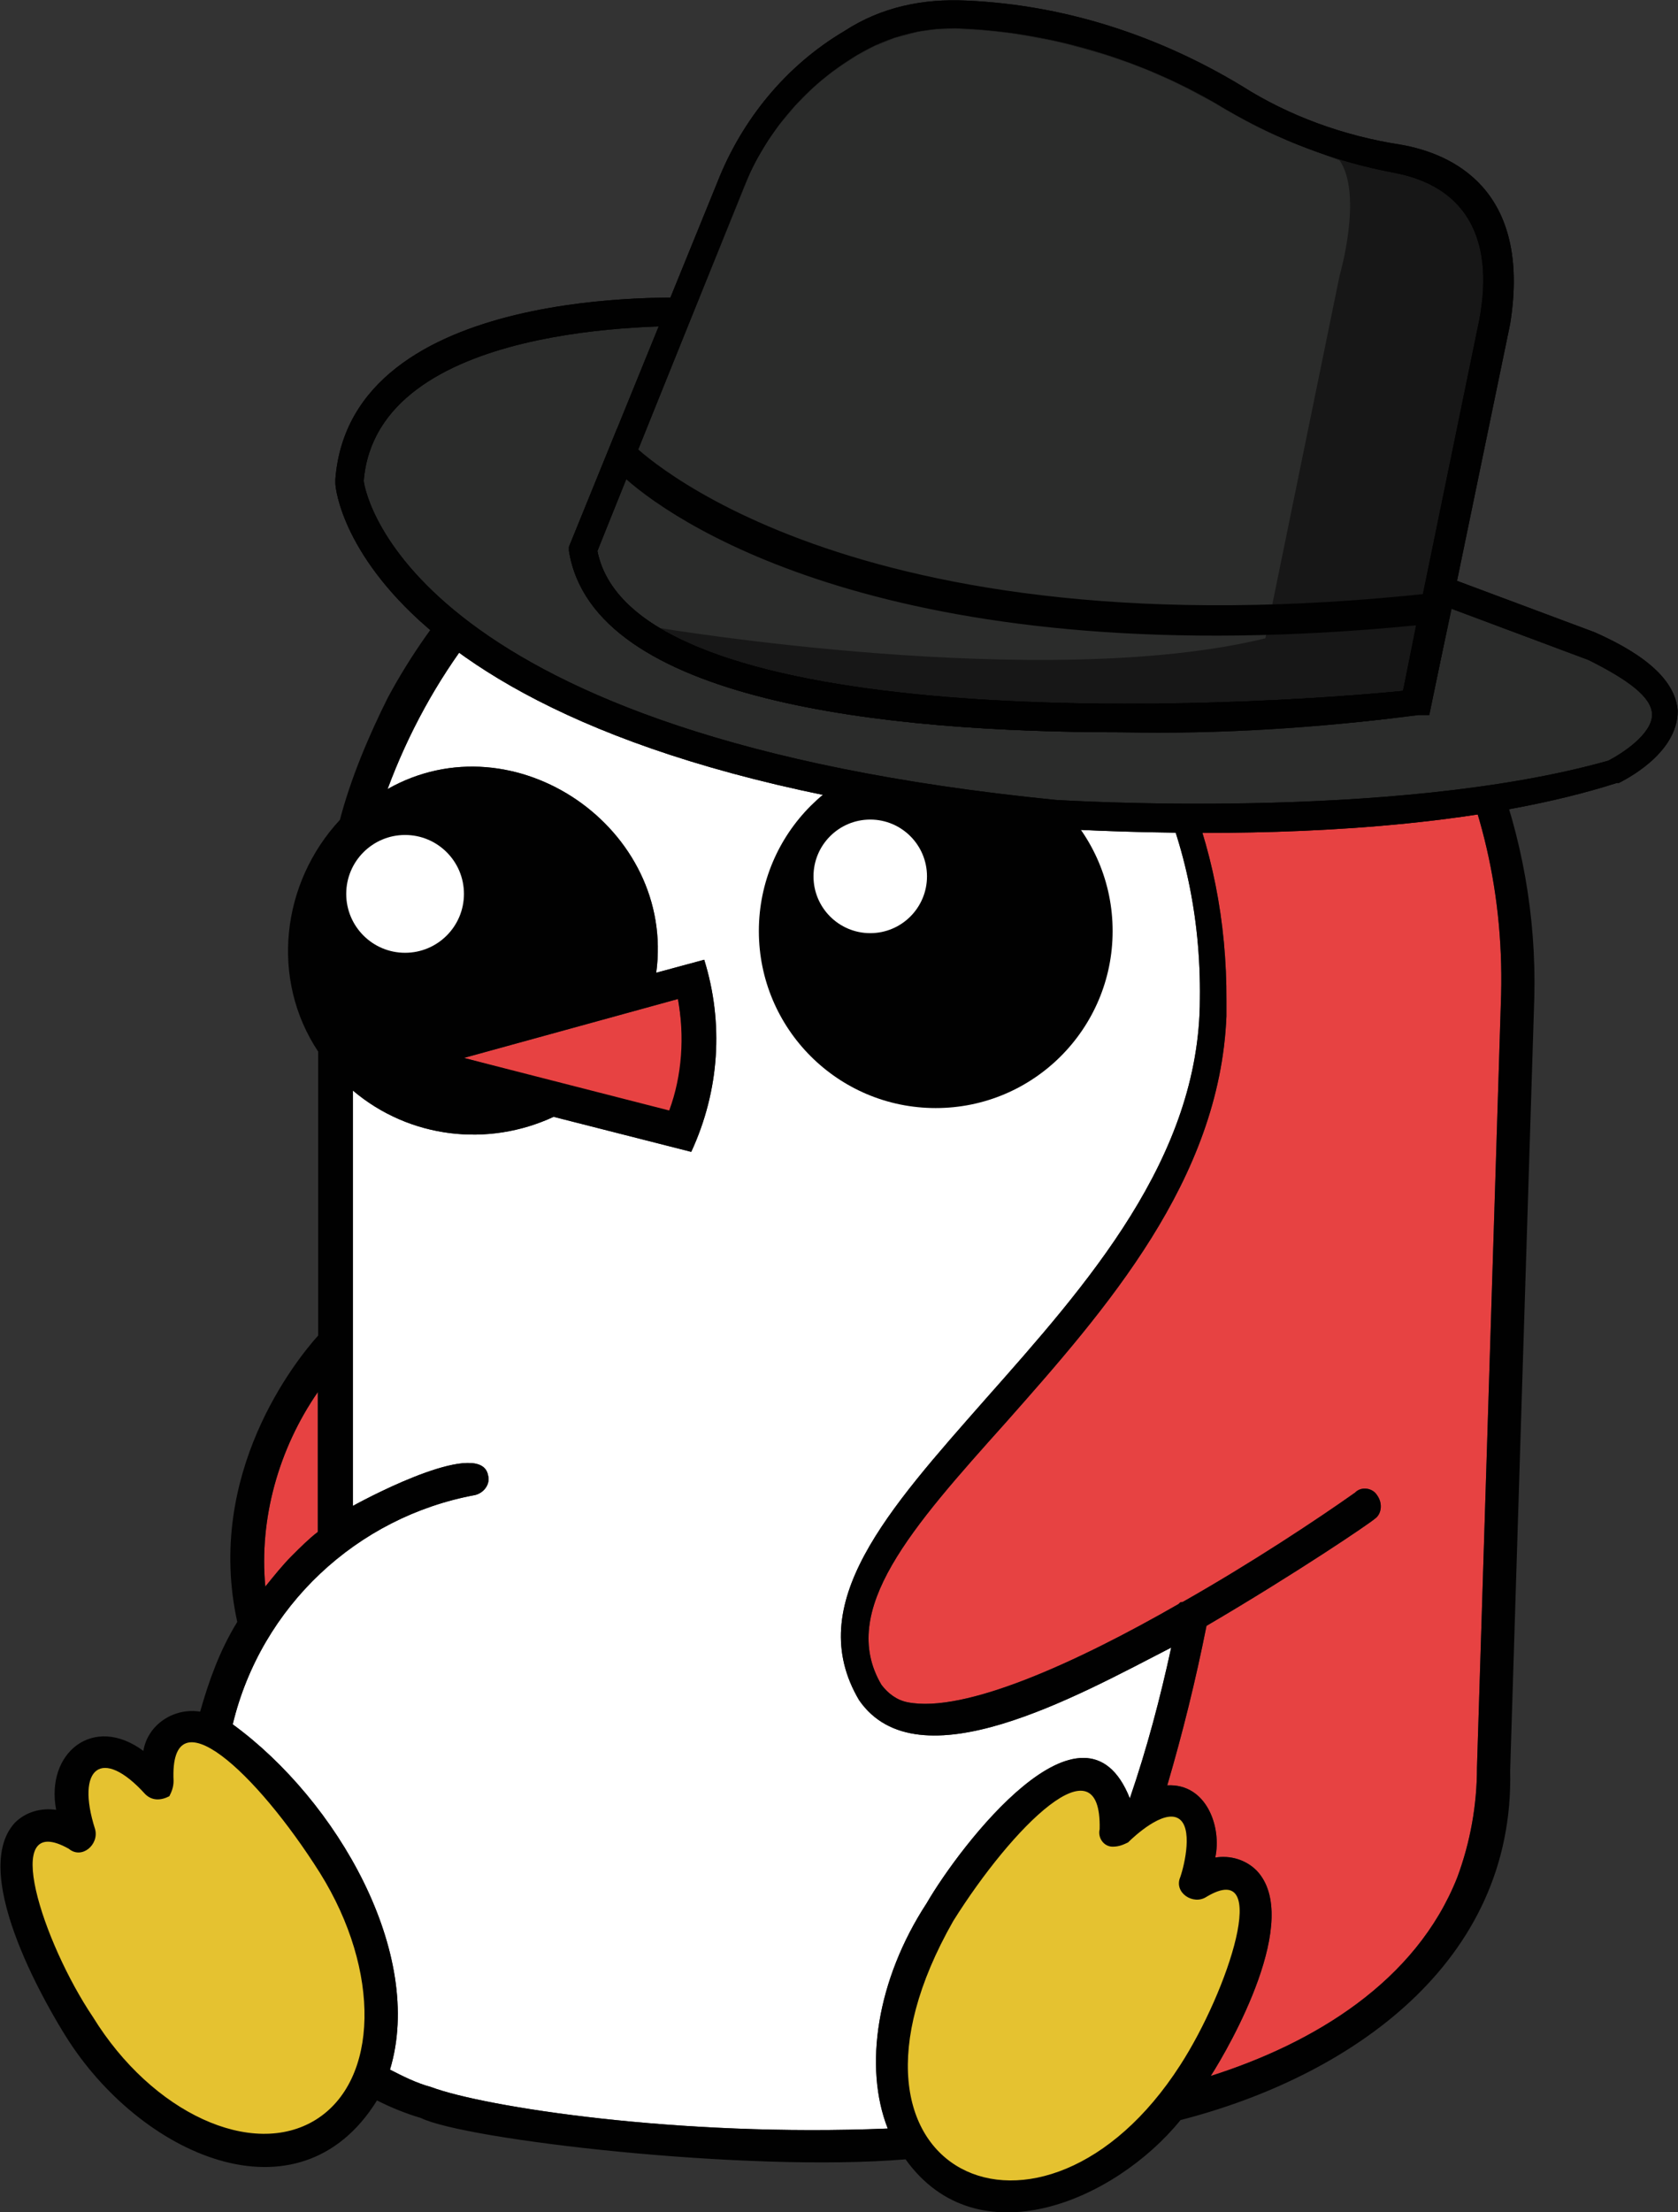<?xml version="1.0" encoding="utf-8"?>
<!-- Generator: Adobe Illustrator 25.2.1, SVG Export Plug-In . SVG Version: 6.00 Build 0)  -->
<svg version="1.1" id="Layer_1" xmlns="http://www.w3.org/2000/svg" xmlns:xlink="http://www.w3.org/1999/xlink" x="0px" y="0px"
	 viewBox="0 0 555.9 732.3" style="enable-background:new 0 0 555.9 732.3;" xml:space="preserve">
<rect x="0" y="0" width="555.9" height="732.3" fill="#333333" stroke="none"/>
<style type="text/css">
	.st0{fill:#E74242;}
	.st1{fill:#E5C230;}
	.st2{fill:#FFFFFF;}
	.st3{fill:#010101;}
	.st4{fill:#2B2C2B;}
	.st5{fill:#171717;}
	.st6{clip-path:url(#SVGID_6_);}
</style>
<g>
	<g id="Color_1_">
		<path class="st0" d="M497.3,329.2l-8,256c0,12.3-2.2,24.6-6.5,36.2c-13.7,34.7-47.7,55-81.7,65.8c6.5-10.1,30.4-52.1,15.2-68
			c-3.6-3.6-8.7-5.1-13.7-4.3c2.2-10.1-2.9-24.6-15.9-23.9c5.1-17.4,9.4-34.7,13-52.8c29.7-17.4,54.2-34,55.7-35.4
			c2.2-1.4,2.9-5.1,0.7-8c-1.4-2.2-5.1-2.9-7.2-0.7c-12.3,8.7-34,23.1-57.1,36.2c-0.7,0-0.7,0-1.4,0.7c-34,19.5-70.9,36.2-89.7,32.5
			c-3.6-0.7-6.5-2.9-8.7-5.8c-14.5-24.6,10.1-52.1,41.2-86.8c33.3-37.6,70.9-80.3,73.1-134.5l0,0v-5.1
			C406.9,225,323,149.1,221,157.1C350.5,95.6,500.9,184.5,497.3,329.2z"/>
		<path class="st0" d="M105.3,460.8v46.3c-2.9,2.2-5.8,5.1-8.7,8c-2.9,2.9-5.8,6.5-8.7,10.1C85.8,502.8,92.3,479.6,105.3,460.8z"/>
		<path class="st0" d="M153.7,350.2l70.9-19.5c0.7,4.3,1.4,9.4,1.4,13.7c0,8-1.4,15.9-4.3,23.9L153.7,350.2z"/>
	</g>
	<g id="Shape_1_">
		<polygon class="st1" points="369.3,601.2 363.5,589.6 355.5,587.4 343.2,599 328.8,609.1 314.3,627.9 303.5,648.2 295.5,675.7 
			297.7,699.5 308.5,717.6 319.4,724.8 340.3,727.7 367.8,718.3 393.9,688 409.8,657.6 415.6,632.3 409.8,620.7 396.8,622.9 
			396.8,603.3 386.6,596.1 374.3,599 		"/>
		<polygon class="st1" points="52.5,591 40.9,582.4 32.2,580.9 25,587.4 25,599 21.4,605.5 9.1,607.7 5.5,613.5 5.5,625.7 
			26.4,670.6 44.5,692.3 66.2,710.4 87.9,711.8 107.5,706 122.6,688 126.3,657.6 118.3,632.3 101.7,604.8 87.9,587.4 74.2,575.8 
			61.9,572.2 53.2,581.6 		"/>
		<path class="st2" d="M294.1,704.6c-69.4,2.9-133.8-7.2-151.2-13.7c-5.1-1.4-9.4-3.6-13.7-5.8c11.6-38.3-17.4-89-52.1-114.3
			c9.4-39.1,41.2-68.7,80.3-75.9c2.9-0.7,5.1-3.6,4.3-6.5c-2.2-12.3-38.3,6.5-44.8,10.1V361c18.8,15.9,44.8,18.8,66.5,8.7l45.6,11.6
			c9.4-20.3,10.8-42.7,4.3-63.6l-15.9,4.3c6.5-47.7-47-84.6-89-60.8c13.7-36.9,37.6-68.7,70.2-91.1C302,146.9,398.9,220,397.5,330.6
			c0,52.8-37.6,94.8-70.9,132.4c-32.5,36.9-60.8,68-42,99.8c19.5,28.2,72.3-1.4,103.4-17.4c-3.6,16.6-8,33.3-13.7,49.9l0,0
			c-15.2-38.3-56.4,15.9-67.3,34.7C290.4,655.4,286.1,684.3,294.1,704.6z"/>
		<circle class="st3" cx="310" cy="308.2" r="58.6"/>
		<path class="st3" d="M452.5,186c-65.8-70.2-182.3-79.6-261.1-25.3c-26,18.1-47.7,42-62.9,70.2c-6.5,13-12.3,26.8-15.9,40.5
			c-19.5,21-23.1,52.8-7.2,76.7v94c-7.2,8-37.6,45.6-26.8,94.8c-5.8,9.4-9.4,19.5-12.3,29.7c-8.7-1.4-17.4,4.3-18.8,13
			c-16.6-12.3-32.5,0.7-28.9,19.5c-5.1-0.7-10.1,0.7-13.7,4.3c-15.9,17.4,13,64.4,16.6,70.2c24.6,39.8,77.4,63.6,103.4,21.7
			c4.3,2.2,9.4,4.3,14.5,5.8c14.5,7.2,107.8,18.1,160.6,13.7c23.9,33.3,69.4,13.7,91.1-13c56.4-14.5,110.7-52.1,109.2-115.7
			c0-1.4,8-256,8-256C509.6,276.4,489.3,225,452.5,186z M153.7,350.2l70.9-19.5c2.2,12.3,1.4,25.3-2.9,36.9L153.7,350.2z
			 M105.3,460.8v46.3c-2.9,2.2-5.8,5.1-8.7,8c-2.9,2.9-5.8,6.5-8.7,10.1C85.8,502.8,92.3,479.6,105.3,460.8z M104.6,701.7
			c-21,13-54.2-2.2-73.8-34c-16.6-24.6-31.1-68.7-8-55.7c4.3,3.6,10.1-1.4,8.7-6.5c-6.5-20.3,2.2-27.5,16.6-11.6
			c2.2,2.2,5.1,2.2,8,0.7c0.7-1.4,1.4-2.9,1.4-5.1C56.1,559.9,85,586.7,106,620C126.3,652.5,125.5,688.7,104.6,701.7L104.6,701.7z
			 M294.1,704.6c-69.4,2.9-133.8-7.2-151.2-13.7c-5.1-1.4-9.4-3.6-13.7-5.8c11.6-38.3-17.4-89-52.1-114.3
			c9.4-39.1,41.2-68.7,80.3-75.9c2.9-0.7,5.1-3.6,4.3-6.5c-2.2-12.3-38.3,6.5-44.8,10.1V361c18.8,15.9,44.8,18.8,66.5,8.7l45.6,11.6
			c9.4-20.3,10.8-42.7,4.3-63.6l-15.9,4.3c6.5-47.7-47-84.6-89-60.8c13.7-36.9,37.6-68.7,70.2-91.1C302,146.9,398.9,220,397.5,330.6
			c0,52.8-37.6,94.8-70.9,132.4c-32.5,36.9-60.8,68-42,99.8c19.5,28.2,72.3-1.4,103.4-17.4c-3.6,16.6-8,33.3-13.7,49.9l0,0
			c-15.2-38.3-56.4,15.9-67.3,34.7C290.4,655.4,286.1,684.3,294.1,704.6z M391,683.6c-45.6,70.9-123,36.2-75.2-47.7
			c19.5-31.1,49.2-60.8,48.5-30.4c-0.7,2.9,1.4,5.8,4.3,5.8c2.2,0,3.6-0.7,5.1-1.4c2.2-2.2,11.6-10.8,16.6-8s2.2,15.2,0.7,19.5
			c-2.2,5.1,4.3,9.4,8.7,6.5C421.4,614.9,406.9,659,391,683.6z M497.3,329.2l-8,256c0,12.3-2.2,24.6-6.5,36.2
			c-13.7,34.7-47.7,55-81.7,65.8c6.5-10.1,30.4-52.1,15.2-68c-3.6-3.6-8.7-5.1-13.7-4.3c2.2-10.1-2.9-24.6-15.9-23.9
			c5.1-17.4,9.4-34.7,13-52.8c29.7-17.4,54.2-34,55.7-35.4c2.2-1.4,2.9-5.1,0.7-8c-1.4-2.2-5.1-2.9-7.2-0.7
			c-12.3,8.7-34,23.1-57.1,36.2c-0.7,0-0.7,0-1.4,0.7c-34,19.5-70.9,36.2-89.7,32.5c-3.6-0.7-6.5-2.9-8.7-5.8
			c-14.5-24.6,10.1-52.1,41.2-86.8c33.3-37.6,70.9-80.3,73.1-134.5l0,0v-5.1C406.9,225,323,149.1,221,157.1
			C350.5,95.6,500.9,184.5,497.3,329.2z"/>
		<circle class="st2" cx="288.3" cy="290.1" r="18.8"/>
		<circle class="st2" cx="134.2" cy="295.9" r="19.5"/>
		<g id="Fedora-2_1_">
			<path class="st4" d="M230.4,103.5c0,0-109.9-5.8-115,55.7c0,0,7.2,88.2,233.6,109.9c0,0,111.4,8,185.2-13c0,0,42.7-20.3-7.2-42
				L230.4,103.5z"/>
			<path class="st3" d="M399.7,275.7c-28.2,0-48.5-1.4-50.6-1.4c-227.8-21.7-238-110.7-238-114.3v-1.4c5.1-65.1,115-60,119.3-60h1.4
				l296.5,110.7c18.1,8,26.8,16.6,27.5,26c0,14.5-18.1,23.1-19.5,23.9h-0.7C493,272.8,438.7,275.7,399.7,275.7z M120.5,159.2
				c0.7,5.8,17.4,84.6,229.3,105.6c0.7,0,111.4,7.2,183-13c4.3-2.2,14.5-8.7,14.5-15.2c0-5.8-8-11.6-21-18.1L230.4,107.9
				C220.3,107.9,124.8,106.4,120.5,159.2L120.5,159.2z"/>
			<g>
				<g>
					<defs>
						<path id="SVGID_1_" d="M230.4,99.9c0,0-109.9-5.8-115,55.7c0,0,7.2,88.2,233.6,109.9c0,0,111.4,8,185.2-13
							c0,0,42.7-20.3-7.2-42L230.4,99.9z"/>
					</defs>
					<clipPath id="SVGID_2_">
						<use xlink:href="#SVGID_1_"  style="overflow:visible;"/>
					</clipPath>
				</g>
			</g>
			<path class="st3" d="M399.7,275.7c-28.2,0-48.5-1.4-50.6-1.4c-227.8-21.7-238-110.7-238-114.3v-1.4c5.1-65.1,115-60,119.3-60h1.4
				l296.5,110.7c18.1,8,26.8,16.6,27.5,26c0,14.5-18.1,23.1-19.5,23.9h-0.7C493,272.8,438.7,275.7,399.7,275.7z M120.5,159.2
				c0.7,5.8,17.4,84.6,229.3,105.6c0.7,0,111.4,7.2,183-13c4.3-2.2,14.5-8.7,14.5-15.2c0-5.8-8-11.6-21-18.1L230.4,107.9
				C220.3,107.9,124.8,106.4,120.5,159.2L120.5,159.2z"/>
			<path class="st5" d="M192.8,182.4l48.5-120.1c8-19.5,21.7-36.2,39.8-47.7c11.6-7.2,24.6-10.8,38.3-9.4
				c31.8,1.4,62.2,10.8,89,27.5c16.6,10.1,35.4,16.6,54.2,20.3s38.3,15.2,31.8,53.5L469.1,233C469.1,233,205.8,260.5,192.8,182.4z"
				/>
			<path class="st4" d="M218.6,207.9c0,0,127.4,21.3,200.6,3.4l24.6-120.1c0,0,7.8-26.7,0-38.1l-15.5-5.8l-6.7-2.9l-3.6-1.7l-3-1.5
				l-3.4-1.8l-5.4-3l-4.2-2.5l-8.6-4.6l-5.1-2.5l-7.7-3.4l-6.4-2.5l-7.9-2.7l-5.8-1.7l-7.4-2l-4.8-1.1l-8-1.5l-4.9-0.8l-5.8-0.7
				l-5.8-0.5l-7.3-0.4l-6.2,0.2l-6,0.8l-8,2.1l-6.7,2.7l-5.6,3l-5.1,3.3l-3.5,2.5l-3.4,2.7l-2.5,2.2l-2.8,2.7l-3.3,3.4l-5.3,6.3
				l-3.6,5.1l-3.7,6.1l-1.9,3.7l-43.7,107.5l-7.4,18.7C197.9,182.4,199.1,196.9,218.6,207.9z"/>
			<path class="st3" d="M371.5,242.4c-78.1,0-175-10.1-183-60v-1.4l49.2-120.8c8-20.3,22.4-38.3,42-49.9c12.3-8,26-10.8,40.5-10.1
				c32.5,1.4,63.6,11.6,91.1,28.2c15.9,10.1,34,16.6,52.8,19.5c16.6,2.9,43.4,14.5,36.2,59.3l-26.8,129.5h-3.6
				C436.5,241,404,243.1,371.5,242.4z M197.9,182.4c11.6,58.6,193.1,53.5,266.9,46.3l25.3-123c5.1-27.5-5.1-44.1-28.2-48.5
				c-19.5-3.6-38.3-10.8-55.7-21c-26-15.9-56.4-25.3-86.8-26.8c-12.3-0.7-24.6,2.2-35.4,8.7c-18.1,10.8-31.1,26.8-38.3,45.6
				L197.9,182.4z"/>
			<g>
				<g>
					<defs>
						<path id="SVGID_3_" d="M192.8,182.4l48.5-120.1c8-19.5,21.7-36.2,39.8-47.7c11.6-7.2,24.6-10.8,38.3-9.4
							c31.8,1.4,62.2,10.8,89,27.5c16.6,10.1,35.4,16.6,54.2,20.3s38.3,15.2,31.8,53.5L469.1,233C469.1,233,205.8,260.5,192.8,182.4
							z"/>
					</defs>
					<clipPath id="SVGID_4_">
						<use xlink:href="#SVGID_3_"  style="overflow:visible;"/>
					</clipPath>
				</g>
			</g>
			<path class="st3" d="M371.5,242.4c-78.1,0-175-10.1-183-60v-1.4l49.2-120.8c8-20.3,22.4-38.3,42-49.9c12.3-8,26-10.8,40.5-10.1
				c32.5,1.4,63.6,11.6,91.1,28.2c15.9,10.1,34,16.6,52.8,19.5c16.6,2.9,43.4,14.5,36.2,59.3l-26.8,129.5h-3.6
				C436.5,241,404,243.1,371.5,242.4z M197.9,182.4c11.6,58.6,193.1,53.5,266.9,46.3l25.3-123c5.1-27.5-5.1-44.1-28.2-48.5
				c-19.5-3.6-38.3-10.8-55.7-21c-26-15.9-56.4-25.3-86.8-26.8c-12.3-0.7-24.6,2.2-35.4,8.7c-18.1,10.8-31.1,26.8-38.3,45.6
				L197.9,182.4z"/>
			<g>
				<g>
					<defs>
						<path id="SVGID_5_" d="M205.8,151.3c0,0,68.7,73.1,269.8,50.6l-6.5,31.1c0,0-263.3,27.5-275.6-51.4L205.8,151.3z"/>
					</defs>
					<clipPath id="SVGID_6_">
						<use xlink:href="#SVGID_5_"  style="overflow:visible;"/>
					</clipPath>
					<g class="st6">
					</g>
				</g>
			</g>
			<path class="st3" d="M371.5,242.4c-78.1,0-175-10.1-183-60v-1.4l15.9-39.1l5.1,5.1c0.7,0.7,70.2,70.9,266.2,49.2l6.5-0.7
				l-8.7,40.5h-3.6C465.5,238.1,422.8,242.4,371.5,242.4z M197.9,182.4c11.6,58.6,193.1,53.5,266.9,46.3l4.3-21.7
				c-168.5,16.6-243-31.8-261.8-48.5L197.9,182.4z"/>
		</g>
	</g>
</g>
</svg>
